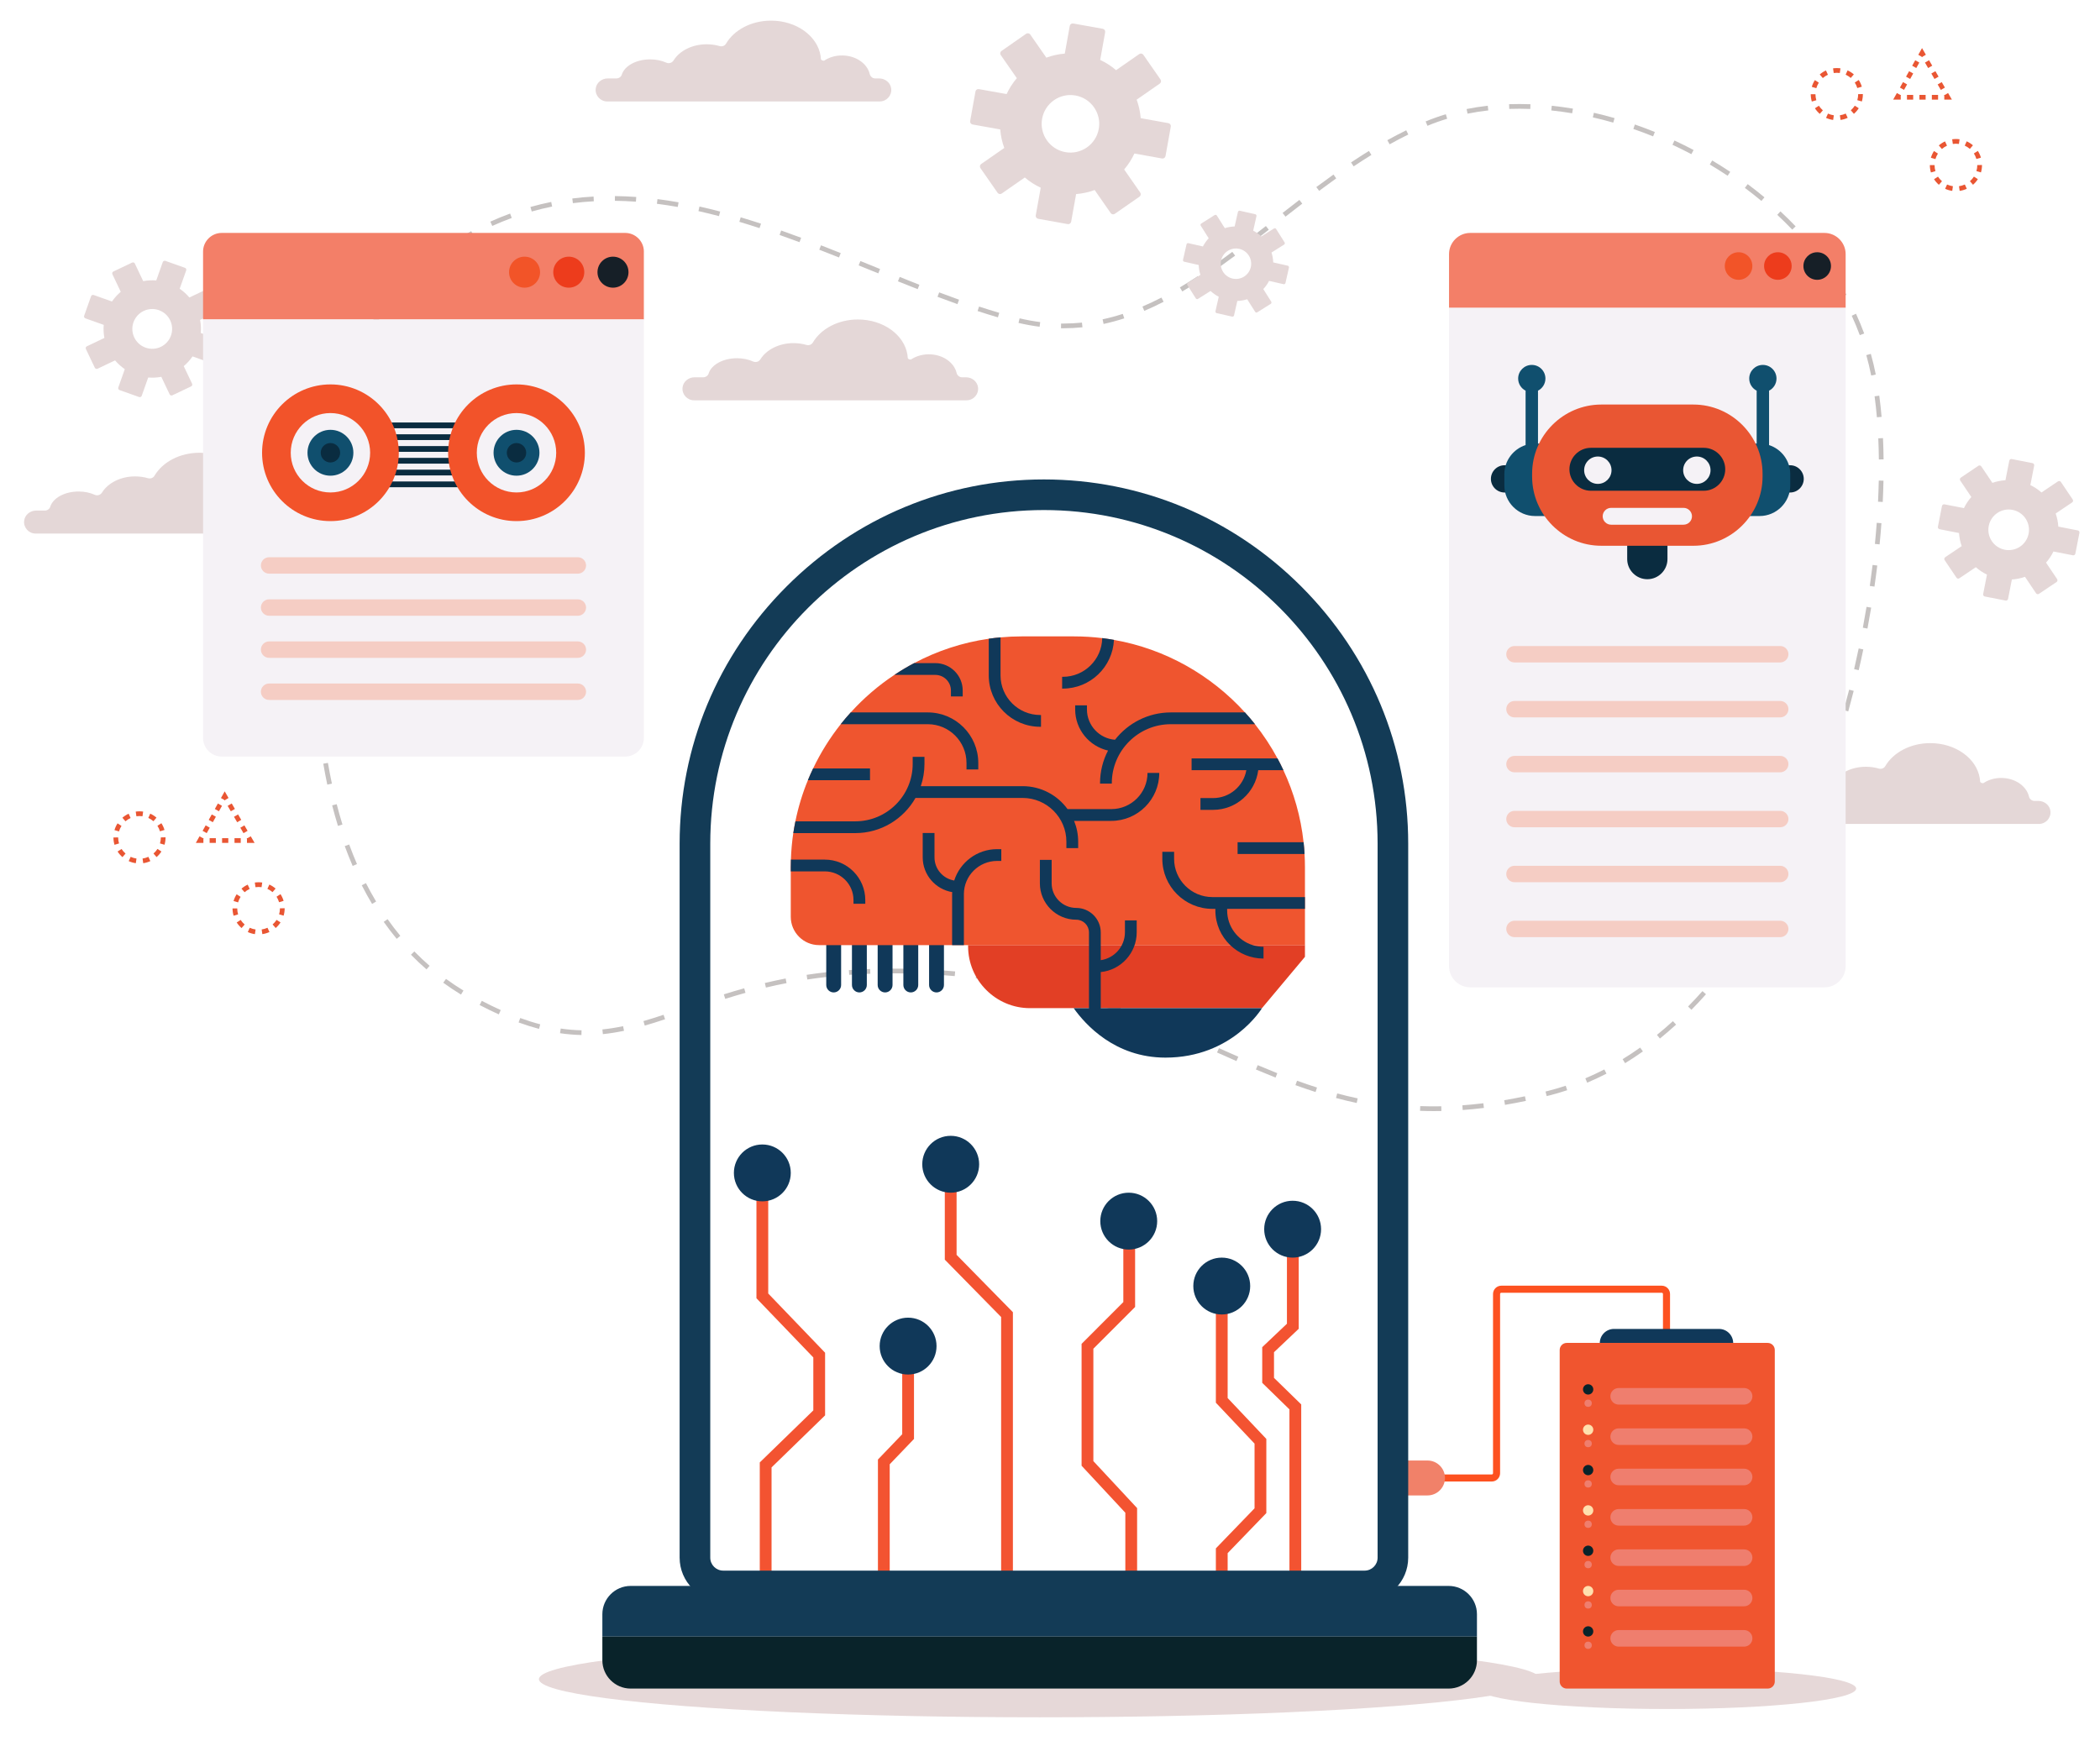 <?xml version="1.0" encoding="utf-8"?>
<!-- Generator: Adobe Illustrator 24.0.2, SVG Export Plug-In . SVG Version: 6.00 Build 0)  -->
<svg version="1.1" id="Layer_1" xmlns="http://www.w3.org/2000/svg" xmlns:xlink="http://www.w3.org/1999/xlink" x="0px" y="0px"
	 viewBox="0 0 1256.7 1045.1" style="enable-background:new 0 0 1256.7 1045.1;" xml:space="preserve">
<style type="text/css">
	.st0{fill:#FFFFFF;}
	.st1{fill:#5C575D;}
	.st2{fill:#0F1735;}
	.st3{fill:#5E5C5D;}
	.st4{fill:#EB2729;}
	.st5{fill:#FE7B0D;}
	.st6{fill:#615862;}
	.st7{fill:#44A2CC;}
	.st8{fill:#A7A7A8;}
	.st9{display:none;}
	.st10{display:inline;fill:#0F1735;}
	.st11{display:inline;}
	.st12{fill:none;stroke:#EF2823;stroke-width:2;stroke-miterlimit:10;}
	.st13{fill:none;stroke:#EF2823;stroke-width:2;stroke-miterlimit:10;stroke-dasharray:2.658,2.658;}
	.st14{fill:none;stroke:#EF2823;stroke-width:2;stroke-miterlimit:10;stroke-dasharray:2.641,2.641;}
	.st15{fill:none;stroke:#EF2823;stroke-width:2;stroke-miterlimit:10;stroke-dasharray:2.684,2.684;}
	.st16{fill:none;stroke:#EF2823;stroke-width:2;stroke-miterlimit:10;stroke-dasharray:2.873,2.873;}
	.st17{display:inline;fill:none;stroke:#EF2823;stroke-width:2;stroke-miterlimit:10;stroke-dasharray:9;}
	.st18{display:inline;fill:#EF2823;}
	.st19{display:inline;fill:none;stroke:#EF2823;stroke-miterlimit:10;}
	.st20{fill:#513C27;}
	.st21{display:inline;fill:none;stroke:#513C27;stroke-miterlimit:10;}
	.st22{fill:none;stroke:#513C27;stroke-miterlimit:10;}
	.st23{display:inline;fill:#513C27;}
	.st24{display:inline;fill:none;stroke:#EF2823;stroke-width:2;stroke-miterlimit:10;stroke-dasharray:3;}
	.st25{display:inline;fill:none;stroke:#EF2823;stroke-width:5;stroke-miterlimit:10;stroke-dasharray:3;}
	.st26{display:inline;fill:none;stroke:#EF2823;stroke-width:3;stroke-miterlimit:10;}
	.st27{fill:#FD5120;}
	.st28{fill:#103859;}
	.st29{fill:#E6D8D8;}
	.st30{fill:#C5C1C0;}
	.st31{fill:#E23F25;}
	.st32{fill:#E4D7D7;}
	.st33{fill:#E95633;}
	.st34{fill:#F0552F;}
	.st35{fill:#09232A;}
	.st36{fill:#EF7E6E;}
	.st37{fill:#FFE0AE;}
	.st38{fill:#F35331;}
	.st39{fill:#F18169;}
	.st40{fill:#F37F68;}
	.st41{fill:#F5F2F6;}
	.st42{fill:#161F27;}
	.st43{fill:#ED3C1C;}
	.st44{fill:#F25428;}
	.st45{fill:#0A2C40;}
	.st46{fill:#F2532A;}
	.st47{fill:#104F6E;}
	.st48{fill:#F5CDC4;}
	.st49{fill:#133B56;}
	.st50{fill:#EF552F;}
</style>
<g>
	<g>
		<path class="st27" d="M892.73,886.76h-38.29v-4.23h38.29c0.4,0,0.74-0.33,0.74-0.74V774.52c0-2.74,2.23-4.97,4.97-4.97h95.99
			c2.74,0,4.97,2.23,4.97,4.97v39.62h-4.23v-39.62c0-0.4-0.33-0.74-0.74-0.74h-95.99c-0.4,0-0.74,0.33-0.74,0.74v107.28
			C897.7,884.53,895.47,886.76,892.73,886.76z"/>
	</g>
	<path class="st28" d="M1028.73,836.49h-62.91c-4.65,0-8.46-3.81-8.46-8.46v-24.14c0-4.65,3.81-8.46,8.46-8.46h62.91
		c4.65,0,8.46,3.81,8.46,8.46v24.14C1037.19,832.69,1033.38,836.49,1028.73,836.49z"/>
	<ellipse class="st29" cx="997.72" cy="1010.7" rx="113.05" ry="12.23"/>
	<ellipse class="st29" cx="622.16" cy="1005.06" rx="299.65" ry="22.84"/>
	<g>
		<path class="st30" d="M858.02,665.04c-2.75,0-5.52-0.05-8.22-0.15l0.1-2.82c4.13,0.15,8.34,0.18,12.61,0.1l0.05,2.82
			C861.04,665.03,859.53,665.04,858.02,665.04z M875.32,664.4l-0.2-2.81c4.11-0.3,8.34-0.71,12.56-1.23l0.34,2.8
			C883.75,663.68,879.48,664.1,875.32,664.4z M837.08,664.06c-4.2-0.4-8.46-0.93-12.65-1.57l0.43-2.79
			c4.14,0.64,8.35,1.16,12.49,1.55L837.08,664.06z M900.63,661.32l-0.47-2.78c4.07-0.69,8.25-1.48,12.41-2.36l0.58,2.76
			C908.96,659.82,904.75,660.62,900.63,661.32z M811.89,660.19c-4.07-0.86-8.24-1.87-12.39-2.98l0.73-2.72
			c4.11,1.1,8.23,2.09,12.25,2.94L811.89,660.19z M925.57,656.07l-0.68-2.73l1.62-0.41c3.5-0.89,7.02-1.92,10.46-3.06l0.89,2.68
			c-3.5,1.16-7.08,2.21-10.65,3.12L925.57,656.07z M787.27,653.63c-3.89-1.24-7.95-2.62-12.04-4.11l0.96-2.65
			c4.06,1.47,8.08,2.84,11.94,4.07L787.27,653.63z M949.81,648.04l-1.1-2.6c3.81-1.61,7.63-3.4,11.36-5.32l1.29,2.51
			C957.58,644.58,953.69,646.4,949.81,648.04z M763.33,644.99c-3.68-1.47-7.53-3.05-11.77-4.84l1.1-2.6
			c4.22,1.79,8.05,3.36,11.71,4.82L763.33,644.99z M972.5,636.37l-1.47-2.41c3.53-2.16,7.07-4.49,10.5-6.93l1.63,2.3
			C979.67,631.81,976.09,634.17,972.5,636.37z M739.91,635.1c-3.84-1.69-7.71-3.41-11.6-5.14l1.15-2.58
			c3.89,1.73,7.75,3.45,11.59,5.13L739.91,635.1z M716.71,624.83c-3.83-1.69-7.7-3.38-11.62-5.06l1.11-2.59
			c3.93,1.68,7.81,3.38,11.64,5.07L716.71,624.83z M993.34,621.62l-1.77-2.19c3.21-2.6,6.42-5.36,9.55-8.22l1.9,2.08
			C999.84,616.19,996.59,618.99,993.34,621.62z M347.95,619.51c-4.24-0.09-8.55-0.46-12.81-1.08l0.41-2.79
			c4.15,0.61,8.34,0.96,12.46,1.05L347.95,619.51z M360.78,618.98l-0.29-2.81c4.02-0.41,8.06-1.05,12.37-1.95l0.58,2.76
			C369.04,617.91,364.9,618.56,360.78,618.98z M322.57,615.84c-3.97-1.05-8.09-2.34-12.22-3.85l0.97-2.65
			c4.05,1.48,8.08,2.75,11.97,3.77L322.57,615.84z M693.42,614.88c-4.11-1.68-7.95-3.21-11.76-4.67l1.01-2.63
			c3.82,1.47,7.69,3,11.81,4.69L693.42,614.88z M385.84,613.88l-0.78-2.71c3.62-1.04,7.45-2.24,12.04-3.77l0.89,2.67
			C393.36,611.61,389.5,612.82,385.84,613.88z M298.5,607.16c-3.73-1.68-7.59-3.57-11.48-5.6l1.31-2.5c3.84,2,7.65,3.86,11.33,5.52
			L298.5,607.16z M410.01,605.95l-0.93-2.66l1.09-0.38c3.55-1.24,7.18-2.5,10.91-3.77l0.91,2.67c-3.73,1.27-7.35,2.53-10.89,3.76
			L410.01,605.95z M669.81,605.82c-4.01-1.42-8.04-2.79-11.97-4.06l0.87-2.68c3.96,1.28,8.01,2.65,12.05,4.09L669.81,605.82z
			 M1012.2,604.43l-2.01-1.98c2.9-2.95,5.8-6.05,8.61-9.22l2.11,1.87C1018.07,598.31,1015.14,601.45,1012.2,604.43z M645.76,598.06
			c-4.06-1.17-8.16-2.29-12.19-3.31l0.69-2.73c4.06,1.03,8.19,2.15,12.28,3.34L645.76,598.06z M434.01,597.86l-0.85-2.69
			c4.25-1.34,8.24-2.52,12.2-3.62l0.76,2.72C442.19,595.36,438.23,596.54,434.01,597.86z M275.88,595.31
			c-3.64-2.23-7.22-4.62-10.63-7.11l1.66-2.28c3.35,2.44,6.86,4.79,10.44,6.98L275.88,595.31z M621.27,591.83
			c-4.08-0.9-8.25-1.74-12.38-2.5l0.51-2.77c4.16,0.77,8.36,1.62,12.47,2.52L621.27,591.83z M458.35,591.11l-0.65-2.74
			c4.14-0.99,8.33-1.89,12.45-2.69l0.54,2.77C466.61,589.23,462.45,590.13,458.35,591.11z M596.44,587.24
			c-4.12-0.62-8.33-1.19-12.52-1.69l0.33-2.8c4.22,0.5,8.46,1.07,12.61,1.7L596.44,587.24z M483.12,586.28l-0.42-2.79
			c4.15-0.63,8.4-1.19,12.63-1.66l0.31,2.8C491.45,585.11,487.24,585.66,483.12,586.28z M1029.16,585.38l-2.19-1.77
			c2.6-3.22,5.2-6.58,7.73-9.99l2.27,1.68C1034.41,578.74,1031.79,582.13,1029.16,585.38z M571.35,584.25
			c-1.86-0.16-3.74-0.32-5.64-0.46c-2.36-0.17-4.68-0.33-6.98-0.47l0.17-2.81c2.31,0.14,4.65,0.29,7.02,0.47
			c1.91,0.14,3.8,0.29,5.67,0.46L571.35,584.25z M508.21,583.49l-0.2-2.81c4.18-0.3,8.46-0.53,12.71-0.68l0.1,2.82
			C516.6,582.97,512.36,583.2,508.21,583.49z M546.1,582.77c-4.04-0.12-8.09-0.18-12.05-0.18h-0.59v-2.82h0.59
			c3.99,0,8.07,0.06,12.14,0.18L546.1,582.77z M255.24,580.23c-3.2-2.78-6.33-5.73-9.31-8.78l2.02-1.97
			c2.92,2.99,5.99,5.89,9.14,8.62L255.24,580.23z M1044.34,564.9l-2.33-1.59c2.33-3.42,4.66-6.98,6.92-10.58l2.39,1.5
			C1049.04,557.87,1046.69,561.46,1044.34,564.9z M237.39,561.94c-2.69-3.25-5.29-6.66-7.76-10.16l2.31-1.62
			c2.42,3.43,4.98,6.79,7.62,9.98L237.39,561.94z M1057.91,543.33l-2.44-1.42c2.09-3.6,4.17-7.31,6.18-11.04l2.48,1.34
			C1062.12,535.96,1060.02,539.7,1057.91,543.33z M222.67,541.06c-2.15-3.59-4.24-7.35-6.19-11.19l2.51-1.28
			c1.92,3.77,3.97,7.48,6.09,11.02L222.67,541.06z M1070.02,520.91l-2.52-1.26c1.87-3.72,3.72-7.56,5.51-11.39l2.56,1.19
			C1073.76,513.31,1071.9,517.17,1070.02,520.91z M211.04,518.31c-1.66-3.84-3.25-7.84-4.73-11.87l2.65-0.97
			c1.46,3.98,3.03,7.92,4.67,11.72L211.04,518.31z M1080.79,497.83l-2.59-1.12c1.66-3.82,3.3-7.74,4.88-11.65l2.61,1.06
			C1084.11,490.05,1082.45,494,1080.79,497.83z M202.24,494.34c-1.23-3.98-2.39-8.11-3.47-12.29l2.73-0.7
			c1.06,4.13,2.22,8.22,3.43,12.16L202.24,494.34z M1090.32,474.26l-2.64-0.99c1.48-3.93,2.93-7.93,4.32-11.9l2.66,0.93
			C1093.26,466.29,1091.8,470.32,1090.32,474.26z M195.86,469.63c-0.86-4.08-1.67-8.29-2.4-12.52l2.78-0.48
			c0.72,4.2,1.53,8.38,2.38,12.42L195.86,469.63z M1098.72,450.22l-2.68-0.87c1.29-3.97,2.56-8.05,3.78-12.12l2.7,0.81
			C1101.29,442.14,1100.02,446.23,1098.72,450.22z M191.52,444.51c-0.56-4.1-1.08-8.35-1.53-12.64l2.8-0.29
			c0.45,4.26,0.96,8.49,1.51,12.56L191.52,444.51z M1106.05,425.82l-2.72-0.75c1.11-4.02,2.21-8.14,3.25-12.25l2.73,0.69
			C1108.26,417.63,1107.16,421.77,1106.05,425.82z M188.85,419.19c-0.32-4.13-0.59-8.4-0.81-12.69l2.82-0.14
			c0.22,4.27,0.49,8.52,0.8,12.62L188.85,419.19z M1112.31,401.14l-2.75-0.64c0.94-4.08,1.86-8.24,2.73-12.37l2.76,0.58
			C1114.19,392.87,1113.26,397.05,1112.31,401.14z M187.54,393.78c-0.12-4.16-0.19-8.44-0.22-12.72l2.82-0.02
			c0.03,4.27,0.11,8.53,0.22,12.67L187.54,393.78z M1117.55,376.23l-2.77-0.52c0.78-4.12,1.52-8.32,2.21-12.48l2.78,0.46
			C1119.08,367.87,1118.33,372.09,1117.55,376.23z M190.15,368.36l-2.82-0.03c0.04-4.13,0.12-8.41,0.23-12.71l2.82,0.07
			C190.27,359.99,190.19,364.25,190.15,368.36z M1121.73,351.11l-2.79-0.4c0.6-4.17,1.16-8.39,1.67-12.56l2.8,0.34
			C1122.9,342.68,1122.34,346.93,1121.73,351.11z M190.79,343.03l-2.82-0.11c0.17-4.32,0.36-8.55,0.56-12.69l2.82,0.14
			C191.14,334.5,190.96,338.73,190.79,343.03z M1124.81,325.84l-2.81-0.28c0.42-4.21,0.78-8.45,1.09-12.62l2.81,0.21
			C1125.6,317.34,1125.23,321.61,1124.81,325.84z M192.01,317.71l-2.81-0.16c0.23-4.1,0.46-8.09,0.68-11.94l0.04-0.73l2.81,0.16
			l-0.04,0.73C192.47,309.62,192.24,313.6,192.01,317.71z M1126.69,300.44l-2.82-0.14c0.21-4.28,0.35-8.53,0.44-12.65l2.82,0.06
			C1127.04,291.85,1126.9,296.13,1126.69,300.44z M192.82,297l-2.82-0.11c0.16-4.1,0.47-8.4,0.92-12.78l2.81,0.29
			C193.28,288.71,192.98,292.95,192.82,297z M1124.37,275c-0.05-4.26-0.16-8.51-0.35-12.64l2.82-0.13
			c0.19,4.15,0.31,8.44,0.35,12.73L1124.37,275z M195.4,271.88l-2.78-0.45c0.68-4.2,1.49-8.42,2.41-12.55l2.75,0.61
			C196.87,263.57,196.07,267.74,195.4,271.88z M1123.19,249.76c-0.37-4.32-0.84-8.54-1.38-12.55l2.8-0.38
			c0.55,4.05,1.02,8.31,1.39,12.68L1123.19,249.76z M200.86,247.25l-2.71-0.77c1.17-4.11,2.46-8.21,3.86-12.19l2.66,0.93
			C203.3,239.15,202.01,243.2,200.86,247.25z M1119.77,224.77l1.39-0.26l-1.39,0.24c-0.81-4.1-1.79-8.18-2.92-12.18l2.71-0.77
			c1.15,4.08,2.15,8.23,2.96,12.35l-1.37,0.36L1119.77,224.77z M209.21,223.47l-2.6-1.1c1.67-3.94,3.48-7.84,5.38-11.6l2.52,1.27
			C212.64,215.74,210.86,219.59,209.21,223.47z M220.58,201.01l-2.42-1.45c2.19-3.67,4.53-7.28,6.96-10.73l2.31,1.62
			C225.04,193.85,222.74,197.4,220.58,201.01z M1112.95,200.6c-1.44-3.89-3.06-7.8-4.82-11.62l2.56-1.18
			c1.78,3.88,3.43,7.86,4.9,11.82L1112.95,200.6z M636.46,196.48c-0.54-0.01-1.01,0-1.52-0.01l0.04-2.82c0.5,0.01,1,0.02,1.49,0.01
			c3.66,0,7.36-0.19,11.01-0.56l0.29,2.8C644.02,196.28,640.21,196.48,636.46,196.48z M622.13,195.57
			c-4.17-0.53-8.41-1.3-12.62-2.29l0.65-2.74c4.11,0.97,8.26,1.72,12.33,2.24L622.13,195.57z M660.42,193.9l-0.59-2.76
			c3.99-0.86,8.06-1.96,12.09-3.26l0.87,2.68C668.66,191.89,664.5,193.02,660.42,193.9z M597.18,189.95
			c-3.89-1.14-7.99-2.41-12.16-3.78l0.88-2.68c4.15,1.36,8.21,2.62,12.08,3.75L597.18,189.95z M684.77,186.07l-1.1-2.6
			c3.72-1.58,7.55-3.38,11.38-5.35l1.29,2.51C692.45,182.64,688.56,184.47,684.77,186.07z M572.97,182.04
			c-3.82-1.36-7.72-2.79-11.94-4.39l1-2.64c4.2,1.58,8.09,3.01,11.89,4.37L572.97,182.04z M235.04,180.44l-2.18-1.79
			c2.7-3.29,5.57-6.5,8.51-9.55l2.03,1.96C240.51,174.05,237.7,177.21,235.04,180.44z M1102.46,177.76c-2-3.62-4.17-7.25-6.46-10.79
			l2.37-1.53c2.32,3.59,4.53,7.28,6.56,10.96L1102.46,177.76z M707.51,174.45l-1.44-2.43c3.46-2.05,7.06-4.3,10.7-6.69l1.55,2.36
			C714.65,170.11,711.01,172.38,707.51,174.45z M549.17,173.08c-3.92-1.54-7.85-3.11-11.81-4.7l1.05-2.62
			c3.94,1.59,7.87,3.15,11.78,4.69L549.17,173.08z M525.59,163.62l-11.75-4.77l1.06-2.61l11.75,4.77L525.59,163.62z M252.47,162.35
			l-1.87-2.11c3.18-2.82,6.51-5.54,9.89-8.1l1.7,2.25C258.86,156.9,255.59,159.58,252.47,162.35z M728.85,160.5l-1.63-2.3
			c3.24-2.3,6.59-4.73,10.23-7.45l1.69,2.26C735.47,155.74,732.11,158.19,728.85,160.5z M1088.81,156.63
			c-2.48-3.32-5.11-6.63-7.84-9.85l2.15-1.82c2.77,3.26,5.44,6.62,7.95,9.99L1088.81,156.63z M502.08,154.11
			c-3.92-1.57-7.85-3.12-11.8-4.65l1.02-2.63c3.95,1.53,7.89,3.09,11.82,4.66L502.08,154.11z M272.5,147.21l-1.52-2.37
			c3.54-2.27,7.25-4.46,11.01-6.49l1.34,2.48C279.63,142.82,275.99,144.97,272.5,147.21z M749.26,145.31l-1.72-2.23
			c3.33-2.57,6.66-5.17,10.01-7.79l1.74,2.22C755.94,140.14,752.6,142.74,749.26,145.31z M478.44,144.95
			c-4.11-1.53-8.12-2.99-11.91-4.32l0.94-2.66c3.81,1.34,7.84,2.8,11.96,4.34L478.44,144.95z M1072.53,137.43
			c-2.88-3-5.9-5.98-8.98-8.84l1.92-2.07c3.12,2.9,6.18,5.91,9.09,8.96L1072.53,137.43z M454.53,136.55
			c-4.11-1.35-8.18-2.62-12.08-3.78l0.8-2.7c3.93,1.17,8.02,2.45,12.16,3.8L454.53,136.55z M294.59,135.23l-1.16-2.57
			c3.89-1.76,7.87-3.39,11.84-4.84l0.97,2.65C302.34,131.9,298.42,133.5,294.59,135.23z M769.28,129.68l-1.74-2.22
			c3.33-2.6,6.68-5.21,10.05-7.8l1.72,2.23C775.95,124.48,772.61,127.08,769.28,129.68z M430.26,129.35
			c-4.15-1.09-8.28-2.09-12.29-2.99l0.61-2.75c4.04,0.9,8.21,1.91,12.39,3.01L430.26,129.35z M318.2,126.59l-0.77-2.71
			c4.07-1.15,8.26-2.16,12.43-3.01l0.56,2.76C326.31,124.46,322.2,125.46,318.2,126.59z M405.58,123.88
			c-4.21-0.75-8.41-1.39-12.48-1.91l0.36-2.8c4.11,0.52,8.36,1.17,12.62,1.93L405.58,123.88z M342.83,121.6l-0.35-2.8
			c4.18-0.53,8.46-0.92,12.73-1.15l0.15,2.82C351.16,120.69,346.94,121.08,342.83,121.6z M380.55,120.71
			c-4.24-0.3-8.48-0.48-12.59-0.53l0.03-2.82c4.17,0.05,8.46,0.23,12.76,0.53L380.55,120.71z M1054.09,120.27
			c-3.2-2.66-6.54-5.29-9.91-7.8l1.69-2.26c3.41,2.54,6.79,5.2,10.03,7.89L1054.09,120.27z M789.41,114.23l-1.69-2.26
			c3.61-2.69,6.98-5.15,10.29-7.5l1.63,2.3C796.36,109.11,793.01,111.55,789.41,114.23z M1033.87,105.2
			c-3.48-2.32-7.08-4.59-10.68-6.73l1.44-2.42c3.65,2.17,7.28,4.46,10.8,6.81L1033.87,105.2z M810.06,99.58l-1.57-2.35
			c3.64-2.43,7.25-4.75,10.72-6.89l1.48,2.4C817.25,94.87,813.67,97.17,810.06,99.58z M1012.17,92.28
			c-3.7-1.96-7.51-3.85-11.32-5.62l1.19-2.56c3.85,1.79,7.7,3.7,11.45,5.68L1012.17,92.28z M831.59,86.37l-1.37-2.46
			c3.79-2.1,7.59-4.1,11.31-5.92l1.24,2.53C839.09,82.32,835.33,84.28,831.59,86.37z M989.26,81.62c-3.89-1.58-7.87-3.07-11.82-4.43
			l0.92-2.67c3.99,1.38,8.01,2.89,11.95,4.48L989.26,81.62z M854.23,75.3l-1.09-2.6c3.88-1.62,7.94-3.07,12.08-4.32l0.81,2.7
			C862,72.29,858.02,73.71,854.23,75.3z M965.42,73.39c-4.05-1.16-8.16-2.22-12.22-3.14l0.63-2.75c4.11,0.94,8.27,2.01,12.37,3.18
			L965.42,73.39z M878.22,68.03l-0.56-2.77c4.11-0.83,8.37-1.49,12.66-1.97l0.32,2.8C886.43,66.57,882.25,67.22,878.22,68.03z
			 M940.83,67.8c-4.17-0.7-8.37-1.27-12.49-1.7l0.29-2.8c4.17,0.44,8.43,1.01,12.66,1.72L940.83,67.8z M915.77,65.21
			c-4.23-0.16-8.5-0.17-12.59-0.03l-0.1-2.82c4.16-0.14,8.49-0.13,12.79,0.03L915.77,65.21z"/>
	</g>
	<path class="st31" d="M780.92,565.7v7.02l-25.72,30.71H616.34c-20.35,0-37-16.65-37-36.99v-0.75H780.92z"/>
	<path class="st28" d="M755.2,603.44c0,0-17.71,29.6-57.77,29.6c-30.26,0-48.03-19.87-54.91-29.6H755.2z"/>
	<g>
		<path class="st28" d="M498.9,554.53L498.9,554.53c-2.45,0-4.45,2-4.45,4.45v30.59c0,2.45,2,4.45,4.45,4.45h0
			c2.45,0,4.45-2,4.45-4.45v-30.59C503.35,556.53,501.35,554.53,498.9,554.53z"/>
		<path class="st28" d="M514.28,554.53L514.28,554.53c-2.45,0-4.45,2-4.45,4.45v30.59c0,2.45,2,4.45,4.45,4.45l0,0
			c2.45,0,4.45-2,4.45-4.45v-30.59C518.74,556.53,516.73,554.53,514.28,554.53z"/>
		<path class="st28" d="M529.67,554.53L529.67,554.53c-2.45,0-4.45,2-4.45,4.45v30.59c0,2.45,2,4.45,4.45,4.45l0,0
			c2.45,0,4.45-2,4.45-4.45v-30.59C534.12,556.53,532.12,554.53,529.67,554.53z"/>
		<path class="st28" d="M545.05,554.53L545.05,554.53c-2.45,0-4.45,2-4.45,4.45v30.59c0,2.45,2,4.45,4.45,4.45l0,0
			c2.45,0,4.45-2,4.45-4.45v-30.59C549.51,556.53,547.5,554.53,545.05,554.53z"/>
		<path class="st28" d="M560.44,554.53L560.44,554.53c-2.45,0-4.45,2-4.45,4.45v30.59c0,2.45,2,4.45,4.45,4.45l0,0
			c2.45,0,4.45-2,4.45-4.45v-30.59C564.89,556.53,562.89,554.53,560.44,554.53z"/>
	</g>
	<g>
		<path class="st32" d="M533.33,53.13c-0.35-3.57-3.58-6.18-7.16-6.18h-2.41c-1.59,0-2.92-1.13-3.29-2.68
			c-1.54-6.32-8.38-11.08-16.6-11.08c-3.54,0-6.82,0.89-9.53,2.41c-0.38,0.21-0.76,0.44-1.11,0.68c-0.13,0.03-0.25,0.04-0.39,0.04
			c-0.65,0-1.21-0.3-1.57-0.78c-0.03-0.71-0.1-1.4-0.21-2.07c-1.86-11.91-14.42-21.12-29.64-21.12c-11.91,0-22.17,5.64-26.96,13.8
			c-0.78,1.33-2.4,1.86-3.88,1.42c-2.4-0.69-4.99-1.07-7.7-1.07c-8.73,0-16.24,3.95-19.8,9.67c-0.92,1.47-2.74,2.04-4.33,1.34
			c-2.75-1.24-6.09-1.97-9.69-1.97c-8.36,0-15.33,3.91-16.95,9.11c-0.42,1.4-1.8,2.3-3.27,2.3h-5.2c-3.58,0-6.81,2.61-7.16,6.18
			c-0.42,4.09,2.82,7.59,6.84,7.59h163.17C530.51,60.72,533.76,57.22,533.33,53.13z"/>
		<path class="st32" d="M585.3,232.01c-0.35-3.57-3.58-6.18-7.16-6.18h-2.41c-1.59,0-2.92-1.13-3.29-2.68
			c-1.54-6.32-8.38-11.08-16.6-11.08c-3.54,0-6.82,0.89-9.53,2.41c-0.38,0.21-0.76,0.44-1.11,0.68c-0.13,0.03-0.25,0.04-0.39,0.04
			c-0.65,0-1.21-0.3-1.57-0.78c-0.03-0.71-0.1-1.4-0.21-2.07c-1.86-11.91-14.42-21.12-29.64-21.12c-11.91,0-22.17,5.64-26.96,13.8
			c-0.78,1.33-2.4,1.86-3.88,1.42c-2.4-0.69-4.99-1.07-7.7-1.07c-8.73,0-16.24,3.95-19.8,9.67c-0.92,1.47-2.74,2.04-4.33,1.34
			c-2.75-1.24-6.09-1.97-9.69-1.97c-8.36,0-15.33,3.91-16.95,9.11c-0.42,1.4-1.8,2.3-3.27,2.3h-5.2c-3.58,0-6.81,2.61-7.16,6.18
			c-0.42,4.09,2.82,7.59,6.84,7.59h163.17C582.48,239.6,585.73,236.1,585.3,232.01z"/>
		<path class="st32" d="M191.29,311.78c-0.35-3.57-3.58-6.18-7.16-6.18h-2.41c-1.59,0-2.92-1.13-3.29-2.68
			c-1.54-6.32-8.38-11.08-16.6-11.08c-3.54,0-6.82,0.89-9.53,2.41c-0.38,0.21-0.76,0.44-1.11,0.68c-0.13,0.03-0.25,0.04-0.39,0.04
			c-0.65,0-1.21-0.3-1.57-0.78c-0.03-0.71-0.1-1.4-0.21-2.07C147.16,280.21,134.6,271,119.38,271c-11.91,0-22.17,5.64-26.96,13.8
			c-0.78,1.33-2.4,1.86-3.88,1.42c-2.4-0.69-4.99-1.07-7.7-1.07c-8.73,0-16.24,3.95-19.8,9.67c-0.92,1.47-2.74,2.04-4.33,1.34
			c-2.75-1.24-6.09-1.97-9.69-1.97c-8.36,0-15.33,3.91-16.95,9.11c-0.42,1.4-1.8,2.3-3.27,2.3h-5.2c-3.58,0-6.81,2.61-7.16,6.18
			c-0.42,4.09,2.82,7.59,6.84,7.59h163.17C188.47,319.37,191.72,315.87,191.29,311.78z"/>
		<path class="st32" d="M1227.04,485.58c-0.35-3.57-3.58-6.18-7.16-6.18h-2.41c-1.59,0-2.92-1.13-3.29-2.68
			c-1.54-6.32-8.38-11.08-16.6-11.08c-3.54,0-6.82,0.89-9.53,2.41c-0.38,0.21-0.76,0.44-1.11,0.68c-0.13,0.03-0.25,0.04-0.39,0.04
			c-0.65,0-1.21-0.3-1.57-0.78c-0.03-0.71-0.1-1.4-0.21-2.07c-1.86-11.92-14.42-21.12-29.64-21.12c-11.91,0-22.17,5.64-26.96,13.8
			c-0.78,1.33-2.4,1.86-3.88,1.42c-2.4-0.69-4.99-1.07-7.7-1.07c-8.73,0-16.24,3.95-19.8,9.67c-0.92,1.47-2.74,2.04-4.33,1.34
			c-2.75-1.24-6.09-1.97-9.69-1.97c-8.36,0-15.33,3.91-16.95,9.11c-0.42,1.4-1.8,2.3-3.27,2.3h-5.2c-3.58,0-6.81,2.61-7.16,6.18
			c-0.42,4.09,2.82,7.59,6.84,7.59h163.17C1224.22,493.16,1227.46,489.66,1227.04,485.58z"/>
		<path class="st32" d="M699.2,73.71l-16.57-2.98c-0.3-3.82-1.14-7.55-2.42-11.07l13.83-9.62c0.8-0.56,1-1.65,0.44-2.46
			l-10.27-14.77c-0.56-0.8-1.65-1-2.46-0.44l-13.85,9.63c-2.84-2.43-6.04-4.51-9.52-6.12l2.98-16.58c0.17-0.96-0.46-1.89-1.42-2.06
			l-17.7-3.18c-0.96-0.17-1.89,0.48-2.06,1.43l-2.98,16.6c-3.82,0.3-7.52,1.13-11.04,2.42l-9.63-13.85c-0.56-0.8-1.67-1-2.47-0.44
			L599.32,30.5c-0.8,0.56-1,1.65-0.44,2.46l9.62,13.83c-2.43,2.84-4.51,6.05-6.12,9.53l-16.57-2.98c-0.97-0.17-1.89,0.46-2.06,1.42
			l-3.18,17.7c-0.17,0.96,0.47,1.87,1.44,2.05l16.56,2.97c0.3,3.84,1.12,7.55,2.42,11.08l-13.82,9.61c-0.8,0.56-1,1.67-0.44,2.47
			l10.26,14.75c0.56,0.8,1.67,1,2.47,0.44l13.8-9.6c2.86,2.43,6.05,4.51,9.54,6.13l-2.97,16.54c-0.17,0.96,0.48,1.89,1.43,2.06
			l17.7,3.18c0.96,0.17,1.88-0.48,2.05-1.44l2.97-16.53c3.84-0.31,7.57-1.13,11.1-2.43l9.6,13.8c0.56,0.8,1.65,1,2.46,0.44
			l14.76-10.26c0.8-0.56,1-1.67,0.44-2.47l-9.61-13.82c2.45-2.86,4.51-6.05,6.13-9.54l16.56,2.97c0.96,0.17,1.87-0.47,2.05-1.42
			l3.18-17.7C700.8,74.8,700.16,73.88,699.2,73.71z M637.55,91.06c-9.37-1.68-15.6-10.64-13.92-19.99
			c1.68-9.37,10.64-15.6,20.01-13.91c9.35,1.68,15.58,10.63,13.9,20C655.86,86.51,646.91,92.74,637.55,91.06z"/>
		<path class="st32" d="M770.62,159.03l-8.69-1.97c-0.07-2.03-0.42-4.02-1.02-5.91l7.54-4.76c0.44-0.28,0.57-0.85,0.29-1.29
			l-5.08-8.05c-0.28-0.44-0.85-0.57-1.29-0.29l-7.55,4.76c-1.45-1.35-3.08-2.53-4.88-3.46l1.97-8.7c0.11-0.5-0.2-1.01-0.7-1.12
			l-9.28-2.1c-0.5-0.11-1.01,0.21-1.12,0.71l-1.97,8.7c-2.03,0.07-4,0.42-5.89,1.01l-4.76-7.55c-0.28-0.44-0.86-0.57-1.3-0.29
			l-8.04,5.08c-0.44,0.28-0.57,0.85-0.29,1.29l4.76,7.54c-1.35,1.45-2.53,3.09-3.46,4.89l-8.69-1.97c-0.51-0.12-1.01,0.2-1.12,0.7
			l-2.1,9.28c-0.11,0.5,0.2,1,0.71,1.12l8.68,1.97c0.07,2.03,0.41,4.02,1.02,5.91l-7.53,4.75c-0.44,0.28-0.57,0.86-0.29,1.3
			l5.07,8.04c0.28,0.44,0.86,0.57,1.3,0.29l7.52-4.75c1.45,1.35,3.09,2.53,4.9,3.47l-1.96,8.67c-0.11,0.5,0.21,1.01,0.71,1.12
			l9.28,2.1c0.5,0.11,1-0.21,1.12-0.71l1.96-8.67c2.04-0.07,4.03-0.42,5.92-1.02l4.75,7.52c0.28,0.44,0.85,0.57,1.29,0.29l8.05-5.07
			c0.44-0.28,0.57-0.86,0.29-1.3l-4.75-7.53c1.36-1.45,2.53-3.09,3.47-4.9l8.68,1.97c0.5,0.11,1-0.2,1.12-0.7l2.1-9.28
			C771.43,159.65,771.12,159.15,770.62,159.03z M737.62,166.74c-4.91-1.11-7.99-5.99-6.88-10.9c1.11-4.91,5.99-7.99,10.91-6.88
			c4.9,1.11,7.98,5.99,6.87,10.9C747.4,164.77,742.52,167.85,737.62,166.74z"/>
		<path class="st32" d="M131.11,203.2l-10.96-3.89c0.22-2.64,0.08-5.28-0.41-7.82l10.51-5c0.61-0.29,0.87-1.02,0.58-1.63
			l-5.34-11.22c-0.29-0.61-1.02-0.87-1.63-0.58l-10.53,5.01c-1.67-1.98-3.61-3.75-5.8-5.24l3.9-10.97c0.22-0.63-0.1-1.34-0.74-1.56
			l-11.71-4.16c-0.63-0.23-1.34,0.11-1.57,0.75l-3.9,10.98c-2.64-0.22-5.26-0.08-7.8,0.41l-5.01-10.53
			c-0.29-0.61-1.02-0.87-1.63-0.58l-11.22,5.34c-0.61,0.29-0.87,1.02-0.58,1.63l5,10.51c-1.98,1.67-3.76,3.62-5.25,5.81l-10.96-3.89
			c-0.64-0.23-1.34,0.1-1.56,0.74L50.36,189c-0.23,0.63,0.11,1.33,0.75,1.56l10.96,3.89c-0.23,2.65-0.08,5.27,0.41,7.83l-10.5,5
			c-0.61,0.29-0.87,1.02-0.58,1.63l5.34,11.21c0.29,0.61,1.02,0.87,1.63,0.58l10.49-4.99c1.68,1.98,3.62,3.76,5.82,5.25l-3.89,10.95
			c-0.22,0.63,0.11,1.34,0.75,1.57l11.71,4.16c0.63,0.23,1.33-0.12,1.56-0.75l3.88-10.94c2.65,0.22,5.29,0.08,7.84-0.41l4.99,10.49
			c0.29,0.61,1.02,0.87,1.63,0.58l11.22-5.33c0.61-0.29,0.87-1.02,0.58-1.63l-5-10.5c1.99-1.67,3.76-3.62,5.25-5.82l10.96,3.89
			c0.63,0.23,1.33-0.11,1.56-0.74l4.16-11.71C132.08,204.12,131.75,203.42,131.11,203.2z M87.12,208.09
			c-6.2-2.2-9.44-9.01-7.24-15.2c2.2-6.2,9.01-9.44,15.21-7.24c6.19,2.2,9.43,9,7.23,15.2C100.12,207.05,93.31,210.29,87.12,208.09z
			"/>
		<path class="st32" d="M1243.42,317.48l-11.66-2.28c-0.17-2.7-0.72-5.34-1.59-7.84l9.87-6.64c0.57-0.39,0.72-1.16,0.34-1.73
			l-7.09-10.53c-0.39-0.57-1.16-0.72-1.73-0.34l-9.88,6.65c-1.98-1.75-4.21-3.25-6.65-4.42l2.28-11.67
			c0.13-0.67-0.31-1.34-0.98-1.47l-12.45-2.44c-0.67-0.13-1.34,0.32-1.47,0.99l-2.29,11.68c-2.7,0.17-5.32,0.71-7.81,1.58
			l-6.65-9.88c-0.38-0.57-1.17-0.73-1.74-0.34l-10.52,7.09c-0.57,0.38-0.72,1.16-0.34,1.73l6.64,9.87
			c-1.75,1.98-3.25,4.22-4.43,6.66l-11.66-2.28c-0.68-0.13-1.34,0.31-1.47,0.98l-2.44,12.45c-0.13,0.67,0.31,1.33,0.99,1.46
			l11.65,2.28c0.17,2.71,0.71,5.34,1.59,7.85l-9.86,6.63c-0.57,0.39-0.73,1.17-0.34,1.74l7.08,10.52c0.39,0.57,1.17,0.73,1.74,0.34
			l9.84-6.62c1.99,1.75,4.22,3.25,6.67,4.43l-2.28,11.64c-0.13,0.67,0.32,1.34,0.99,1.47l12.45,2.44c0.67,0.13,1.33-0.32,1.46-0.99
			l2.28-11.63c2.71-0.18,5.35-0.72,7.86-1.6l6.62,9.85c0.39,0.57,1.16,0.72,1.73,0.34l10.53-7.08c0.57-0.38,0.73-1.17,0.34-1.74
			l-6.63-9.86c1.76-1.99,3.25-4.22,4.43-6.67l11.65,2.28c0.67,0.13,1.33-0.31,1.46-0.98l2.44-12.45
			C1244.54,318.26,1244.1,317.61,1243.42,317.48z M1199.72,329.05c-6.59-1.29-10.89-7.68-9.6-14.26c1.29-6.59,7.68-10.89,14.27-9.6
			c6.58,1.29,10.88,7.68,9.59,14.27C1212.69,326.04,1206.31,330.34,1199.72,329.05z"/>
	</g>
	<g>
		<g>
			<g>
				<polygon class="st33" points="1150.06,34.18 1149.89,33.88 1147.96,32.8 1150.2,28.79 1152.5,32.76 1150.58,33.87 
					1150.42,34.18 1150.24,34.08 				"/>
			</g>
			<g>
				<path class="st33" d="M1139.43,53.79l-2.46-1.38l1.83-3.27l2.46,1.38L1139.43,53.79z M1143.09,47.26l-2.46-1.38l1.83-3.27
					l2.46,1.38L1143.09,47.26z M1146.75,40.72l-2.46-1.38l1.83-3.27l2.46,1.38L1146.75,40.72z"/>
			</g>
			<g>
				<polygon class="st33" points="1137.45,59.63 1132.93,59.63 1135.14,55.69 1137.15,56.81 1137.45,56.81 1137.45,56.98 
					1137.6,57.06 1137.45,57.33 				"/>
			</g>
			<g>
				<path class="st33" d="M1159.8,59.63h-3.72v-2.82h3.72V59.63z M1152.35,59.63h-3.72v-2.82h3.72V59.63z M1144.9,59.63h-3.72v-2.82
					h3.72V59.63z"/>
			</g>
			<g>
				<polygon class="st33" points="1168.08,59.63 1163.52,59.63 1163.52,57.39 1163.35,57.1 1163.52,57 1163.52,56.81 1163.85,56.81 
					1165.79,55.68 				"/>
			</g>
			<g>
				<path class="st33" d="M1161.45,53.82l-1.9-3.27l2.44-1.41l1.9,3.27L1161.45,53.82z M1157.66,47.28l-1.9-3.27l2.44-1.41l1.9,3.27
					L1157.66,47.28z M1153.86,40.73l-1.9-3.27l2.44-1.42l1.9,3.27L1153.86,40.73z"/>
			</g>
		</g>
		<g>
			<path class="st33" d="M1097.01,71.8c-1.47-0.21-2.91-0.63-4.26-1.24l1.17-2.57c1.11,0.51,2.28,0.85,3.49,1.02L1097.01,71.8z
				 M1101.44,71.79l-0.4-2.79c1.21-0.17,2.38-0.52,3.49-1.03l1.18,2.56C1104.35,71.16,1102.92,71.58,1101.44,71.79z M1089.01,68.16
				c-1.13-0.97-2.11-2.1-2.91-3.35l2.37-1.53c0.66,1.02,1.46,1.95,2.39,2.75L1089.01,68.16z M1109.43,68.14l-1.85-2.13
				c0.92-0.8,1.72-1.72,2.38-2.75l2.37,1.53C1111.54,66.03,1110.56,67.16,1109.43,68.14z M1084.24,60.78
				c-0.42-1.42-0.63-2.9-0.64-4.39l2.82,0c0,1.22,0.18,2.43,0.52,3.6L1084.24,60.78z M1114.18,60.74l-2.71-0.79
				c0.34-1.17,0.51-2.38,0.51-3.6l2.82-0.06l-0.01,0.16C1114.81,57.84,1114.6,59.32,1114.18,60.74z M1086.94,52.78l-2.71-0.79
				c0.41-1.43,1.03-2.79,1.84-4.04l2.37,1.52C1087.78,50.5,1087.28,51.61,1086.94,52.78z M1111.46,52.7
				c-0.35-1.17-0.86-2.28-1.52-3.3l2.37-1.54c0.81,1.25,1.44,2.61,1.86,4.03L1111.46,52.7z M1090.82,46.71l-1.85-2.13
				c1.12-0.98,2.38-1.79,3.73-2.41l1.18,2.56C1092.76,45.25,1091.74,45.91,1090.82,46.71z M1107.55,46.66
				c-0.93-0.8-1.96-1.46-3.07-1.96l1.17-2.57c1.35,0.61,2.61,1.42,3.74,2.39L1107.55,46.66z M1097.35,43.7l-0.4-2.79
				c0.74-0.11,1.5-0.16,2.25-0.16c0.01,0,0.01,0,0.02,0c0.72,0,1.45,0.05,2.17,0.15l-0.39,2.79c-0.59-0.08-1.19-0.12-1.78-0.12
				c0,0-0.01,0-0.01,0C1098.58,43.57,1097.96,43.62,1097.35,43.7z"/>
		</g>
		<g>
			<path class="st33" d="M1168.28,114.25c-1.48-0.21-2.91-0.63-4.26-1.24l1.17-2.57c1.11,0.5,2.28,0.85,3.49,1.02L1168.28,114.25z
				 M1172.72,114.25l-0.4-2.79c1.21-0.17,2.38-0.52,3.49-1.03l1.18,2.56C1175.63,113.61,1174.19,114.04,1172.72,114.25z
				 M1160.29,110.61c-1.13-0.97-2.11-2.1-2.91-3.35l2.37-1.53c0.66,1.02,1.46,1.95,2.39,2.75L1160.29,110.61z M1180.71,110.59
				l-1.85-2.13c0.92-0.8,1.72-1.72,2.38-2.75l2.37,1.53C1182.81,108.49,1181.83,109.61,1180.71,110.59z M1155.52,103.23
				c-0.42-1.42-0.63-2.9-0.64-4.39l2.82,0c0,1.22,0.18,2.43,0.52,3.6L1155.52,103.23z M1185.46,103.2l-2.71-0.79
				c0.34-1.17,0.51-2.38,0.51-3.6l2.82-0.06v0.06C1186.09,100.3,1185.88,101.77,1185.46,103.2z M1158.21,95.23l-2.71-0.79
				c0.41-1.43,1.03-2.79,1.84-4.04l2.37,1.52C1159.06,92.95,1158.55,94.06,1158.21,95.23z M1182.74,95.16
				c-0.35-1.17-0.86-2.28-1.52-3.3l2.37-1.54c0.81,1.25,1.44,2.61,1.86,4.03L1182.74,95.16z M1162.09,89.17l-1.85-2.13
				c1.12-0.98,2.38-1.79,3.72-2.41l1.18,2.56C1164.04,87.7,1163.01,88.36,1162.09,89.17z M1178.82,89.12
				c-0.93-0.8-1.96-1.46-3.07-1.96l1.17-2.57c1.35,0.61,2.61,1.42,3.74,2.39L1178.82,89.12z M1168.63,86.16l-0.4-2.79
				c1.46-0.21,2.97-0.22,4.44-0.01l-0.39,2.79C1171.07,85.98,1169.83,85.98,1168.63,86.16z"/>
		</g>
		<g>
			<g>
				<polygon class="st33" points="134.33,479.06 134.16,478.76 132.22,477.67 134.47,473.67 136.77,477.64 134.85,478.75 
					134.69,479.05 134.51,478.95 				"/>
			</g>
			<g>
				<path class="st33" d="M123.7,498.67l-2.46-1.38l1.83-3.27l2.46,1.38L123.7,498.67z M127.36,492.13l-2.46-1.38l1.83-3.27
					l2.46,1.38L127.36,492.13z M131.02,485.59l-2.46-1.38l1.83-3.27l2.46,1.38L131.02,485.59z"/>
			</g>
			<g>
				<polygon class="st33" points="121.72,504.51 117.2,504.51 119.41,500.56 121.41,501.69 121.72,501.69 121.72,501.86 
					121.87,501.94 121.72,502.21 				"/>
			</g>
			<g>
				<path class="st33" d="M144.06,504.51h-3.72v-2.82h3.72V504.51z M136.62,504.51h-3.72v-2.82h3.72V504.51z M129.17,504.51h-3.72
					v-2.82h3.72V504.51z"/>
			</g>
			<g>
				<polygon class="st33" points="152.35,504.51 147.79,504.51 147.79,502.26 147.62,501.97 147.79,501.88 147.79,501.69 
					148.12,501.69 150.06,500.56 				"/>
			</g>
			<g>
				<path class="st33" d="M145.72,498.7l-1.9-3.27l2.44-1.41l1.9,3.27L145.72,498.7z M141.93,492.15l-1.9-3.27l2.44-1.41l1.9,3.27
					L141.93,492.15z M138.13,485.6l-1.9-3.27l2.44-1.42l1.9,3.27L138.13,485.6z"/>
			</g>
		</g>
		<g>
			<path class="st33" d="M81.28,516.67c-1.47-0.21-2.91-0.63-4.26-1.24l1.17-2.57c1.11,0.51,2.28,0.85,3.49,1.02L81.28,516.67z
				 M85.71,516.67l-0.4-2.79c1.2-0.17,2.38-0.52,3.49-1.02l1.17,2.56C88.62,516.04,87.18,516.46,85.71,516.67z M73.28,513.03
				c-1.13-0.97-2.11-2.1-2.91-3.35l2.37-1.53c0.66,1.02,1.46,1.95,2.39,2.75L73.28,513.03z M93.7,513.01l-1.85-2.13
				c0.92-0.8,1.72-1.73,2.38-2.75l2.37,1.53C95.81,510.91,94.83,512.04,93.7,513.01z M68.52,505.65c-0.42-1.42-0.63-2.9-0.63-4.39
				l2.82-0.01c0,1.23,0.18,2.44,0.52,3.6L68.52,505.65z M98.45,505.62l-2.71-0.79c0.34-1.17,0.51-2.38,0.51-3.6l2.82-0.06v0.06
				C99.08,502.72,98.87,504.2,98.45,505.62z M71.21,497.65l-2.71-0.79c0.42-1.43,1.03-2.79,1.84-4.04l2.37,1.52
				C72.05,495.37,71.55,496.48,71.21,497.65z M95.73,497.58c-0.35-1.16-0.86-2.28-1.52-3.3l2.37-1.54c0.81,1.25,1.44,2.61,1.86,4.03
				L95.73,497.58z M75.09,491.59l-1.85-2.13c1.12-0.98,2.38-1.79,3.73-2.41l1.18,2.56C77.04,490.12,76.01,490.79,75.09,491.59z
				 M91.82,491.54c-0.93-0.8-1.96-1.46-3.07-1.96l1.16-2.57c1.35,0.61,2.61,1.42,3.74,2.39L91.82,491.54z M81.62,488.58l-0.4-2.79
				c1.45-0.21,2.97-0.22,4.44-0.01l-0.39,2.79C84.06,488.4,82.81,488.41,81.62,488.58z"/>
		</g>
		<g>
			<path class="st33" d="M152.55,559.13c-1.47-0.21-2.91-0.63-4.26-1.24l1.17-2.57c1.11,0.51,2.28,0.85,3.49,1.02L152.55,559.13z
				 M156.99,559.12l-0.4-2.79c1.2-0.17,2.38-0.52,3.49-1.02l1.17,2.56C159.89,558.49,158.46,558.91,156.99,559.12z M144.56,555.49
				c-1.13-0.97-2.1-2.1-2.91-3.35l2.37-1.53c0.66,1.02,1.47,1.95,2.39,2.75L144.56,555.49z M164.98,555.47l-1.85-2.13
				c0.92-0.8,1.72-1.73,2.38-2.75l2.37,1.53C167.08,553.36,166.1,554.49,164.98,555.47z M139.79,548.11
				c-0.42-1.42-0.63-2.9-0.64-4.39l2.82,0c0,1.22,0.18,2.43,0.52,3.6L139.79,548.11z M169.73,548.07l-2.71-0.79
				c0.34-1.17,0.51-2.38,0.51-3.6l2.82-0.06v0.06C170.35,545.17,170.14,546.65,169.73,548.07z M142.48,540.11l-2.71-0.79
				c0.41-1.43,1.03-2.79,1.84-4.04l2.37,1.52C143.32,537.83,142.82,538.94,142.48,540.11z M167.01,540.03
				c-0.35-1.16-0.86-2.27-1.52-3.3l2.37-1.54c0.81,1.25,1.44,2.61,1.86,4.03L167.01,540.03z M146.36,534.04l-1.85-2.13
				c1.12-0.98,2.38-1.79,3.72-2.41l1.18,2.56C148.31,532.58,147.28,533.24,146.36,534.04z M163.09,533.99
				c-0.93-0.8-1.96-1.46-3.07-1.96l1.16-2.57c1.35,0.61,2.61,1.42,3.74,2.39L163.09,533.99z M152.89,531.03l-0.4-2.79
				c1.46-0.21,2.97-0.22,4.43-0.01l-0.39,2.79C155.34,530.86,154.1,530.86,152.89,531.03z"/>
		</g>
	</g>
	<path class="st34" d="M1057.86,1010.7H937.59c-2.33,0-4.23-1.9-4.23-4.23V808.03c0-2.33,1.9-4.23,4.23-4.23h120.26
		c2.33,0,4.23,1.9,4.23,4.23v198.44C1062.09,1008.8,1060.18,1010.7,1057.86,1010.7z"/>
	<circle class="st35" cx="950.39" cy="831.63" r="3.09"/>
	<circle class="st36" cx="950.39" cy="839.91" r="2.19"/>
	<path class="st36" d="M1043.73,840.72h-75.07c-2.73,0-4.96-2.23-4.96-4.96l0,0c0-2.73,2.23-4.96,4.96-4.96h75.07
		c2.73,0,4.96,2.23,4.96,4.96l0,0C1048.69,838.49,1046.46,840.72,1043.73,840.72z"/>
	<circle class="st37" cx="950.39" cy="855.77" r="3.09"/>
	<circle class="st36" cx="950.39" cy="864.06" r="2.19"/>
	<path class="st36" d="M1043.73,864.87h-75.07c-2.73,0-4.96-2.23-4.96-4.96l0,0c0-2.73,2.23-4.96,4.96-4.96h75.07
		c2.73,0,4.96,2.23,4.96,4.96l0,0C1048.69,862.64,1046.46,864.87,1043.73,864.87z"/>
	<circle class="st35" cx="950.39" cy="879.92" r="3.09"/>
	<circle class="st36" cx="950.39" cy="888.2" r="2.19"/>
	<path class="st36" d="M1043.73,889.01h-75.07c-2.73,0-4.96-2.23-4.96-4.96l0,0c0-2.73,2.23-4.96,4.96-4.96h75.07
		c2.73,0,4.96,2.23,4.96,4.96l0,0C1048.69,886.78,1046.46,889.01,1043.73,889.01z"/>
	<circle class="st37" cx="950.39" cy="904.06" r="3.09"/>
	<circle class="st36" cx="950.39" cy="912.35" r="2.19"/>
	<path class="st36" d="M1043.73,913.16h-75.07c-2.73,0-4.96-2.23-4.96-4.96v0c0-2.73,2.23-4.96,4.96-4.96h75.07
		c2.73,0,4.96,2.23,4.96,4.96v0C1048.69,910.93,1046.46,913.16,1043.73,913.16z"/>
	<circle class="st35" cx="950.39" cy="928.21" r="3.09"/>
	<circle class="st36" cx="950.39" cy="936.49" r="2.19"/>
	<path class="st36" d="M1043.73,937.3h-75.07c-2.73,0-4.96-2.23-4.96-4.96v0c0-2.73,2.23-4.96,4.96-4.96h75.07
		c2.73,0,4.96,2.23,4.96,4.96v0C1048.69,935.07,1046.46,937.3,1043.73,937.3z"/>
	<circle class="st37" cx="950.39" cy="952.35" r="3.09"/>
	<circle class="st36" cx="950.39" cy="960.64" r="2.19"/>
	<path class="st36" d="M1043.73,961.45h-75.07c-2.73,0-4.96-2.23-4.96-4.96l0,0c0-2.73,2.23-4.96,4.96-4.96h75.07
		c2.73,0,4.96,2.23,4.96,4.96l0,0C1048.69,959.22,1046.46,961.45,1043.73,961.45z"/>
	<circle class="st35" cx="950.39" cy="976.49" r="3.09"/>
	<circle class="st36" cx="950.39" cy="984.78" r="2.19"/>
	<path class="st36" d="M1043.73,985.59h-75.07c-2.73,0-4.96-2.23-4.96-4.96l0,0c0-2.73,2.23-4.96,4.96-4.96h75.07
		c2.73,0,4.96,2.23,4.96,4.96l0,0C1048.69,983.36,1046.46,985.59,1043.73,985.59z"/>
	<g>
		<polygon class="st38" points="461.72,949.26 454.67,949.26 454.67,875.34 486.71,844.19 486.71,812.5 452.68,777.07 
			452.68,710.92 459.73,710.92 459.73,774.23 493.76,809.67 493.76,847.17 461.72,878.32 		"/>
	</g>
	<g>
		<polygon class="st38" points="532.43,949.26 525.38,949.26 525.38,873.61 539.91,858.46 539.91,814.49 546.96,814.49 
			546.96,861.29 532.43,876.45 		"/>
	</g>
	<g>
		<polygon class="st38" points="606.15,949.26 599.1,949.26 599.1,788.3 565.4,753.97 565.4,702.05 572.45,702.05 572.45,751.09 
			606.15,785.42 		"/>
	</g>
	<g>
		<polygon class="st38" points="680.48,949.26 673.43,949.26 673.43,905.45 647.25,877.32 647.25,804.36 672.23,779.37 
			672.23,742.59 679.28,742.59 679.28,782.29 654.3,807.28 654.3,874.55 680.48,902.67 		"/>
	</g>
	<g>
		<polygon class="st38" points="734.66,949.26 727.61,949.26 727.61,926.78 750.76,902.81 750.76,864.08 727.61,839.6 
			727.61,782.36 734.66,782.36 734.66,836.8 757.81,861.27 757.81,905.66 734.66,929.63 		"/>
	</g>
	<g>
		<polygon class="st38" points="778.69,949.26 771.64,949.26 771.64,843.59 755.35,827.7 755.35,806.35 770.14,792.32 
			770.14,747.18 777.19,747.18 777.19,795.35 762.4,809.37 762.4,824.73 778.69,840.62 		"/>
	</g>
	<path class="st39" d="M833.7,895.09h20.57c5.75,0,10.45-4.7,10.45-10.45v0c0-5.75-4.7-10.45-10.45-10.45H833.7
		c-5.75,0-6.52,4.7-6.52,10.45v0C827.18,890.39,827.95,895.09,833.7,895.09z"/>
	<g>
		<g>
			<path class="st40" d="M385.31,150.57c0-6.13-5.02-11.15-11.15-11.15H132.67c-6.13,0-11.15,5.02-11.15,11.15v40.66h263.78V150.57z
				"/>
			<path class="st41" d="M121.52,191.23v250.46c0,6.13,5.02,11.15,11.15,11.15h241.49c6.13,0,11.15-5.02,11.15-11.15V191.23H121.52z
				"/>
			<circle class="st42" cx="366.83" cy="162.91" r="9.28"/>
			<circle class="st43" cx="340.37" cy="162.91" r="9.28"/>
			<circle class="st44" cx="313.91" cy="162.91" r="9.28"/>
		</g>
		<g>
			<g>
				<rect x="226.65" y="252.88" class="st45" width="53.52" height="3.45"/>
				<rect x="226.65" y="259.94" class="st45" width="53.52" height="3.45"/>
				<rect x="226.65" y="267" class="st45" width="53.52" height="3.45"/>
				<rect x="226.65" y="274.06" class="st45" width="53.52" height="3.45"/>
				<rect x="226.65" y="281.12" class="st45" width="53.52" height="3.45"/>
				<rect x="226.65" y="288.18" class="st45" width="53.52" height="3.45"/>
			</g>
			<g>
				<g>
					<circle class="st46" cx="197.74" cy="271" r="40.91"/>
					<circle class="st41" cx="197.74" cy="271" r="23.76"/>
					<circle class="st47" cx="197.74" cy="271" r="13.73"/>
					<circle class="st45" cx="197.74" cy="271" r="5.81"/>
				</g>
				<g>
					<circle class="st46" cx="309.09" cy="271" r="40.91"/>
					<circle class="st41" cx="309.09" cy="271" r="23.76"/>
					<circle class="st47" cx="309.09" cy="271" r="13.73"/>
					<circle class="st45" cx="309.09" cy="271" r="5.81"/>
				</g>
			</g>
		</g>
		<g>
			<path class="st48" d="M345.81,343.36H161.03c-2.7,0-4.91-2.21-4.91-4.91l0,0c0-2.7,2.21-4.91,4.91-4.91h184.78
				c2.7,0,4.91,2.21,4.91,4.91l0,0C350.71,341.15,348.51,343.36,345.81,343.36z"/>
			<path class="st48" d="M345.81,368.56H161.03c-2.7,0-4.91-2.21-4.91-4.91l0,0c0-2.7,2.21-4.91,4.91-4.91h184.78
				c2.7,0,4.91,2.21,4.91,4.91l0,0C350.71,366.35,348.51,368.56,345.81,368.56z"/>
			<path class="st48" d="M345.81,393.75H161.03c-2.7,0-4.91-2.21-4.91-4.91v0c0-2.7,2.21-4.91,4.91-4.91h184.78
				c2.7,0,4.91,2.21,4.91,4.91v0C350.71,391.54,348.51,393.75,345.81,393.75z"/>
			<path class="st48" d="M345.81,418.95H161.03c-2.7,0-4.91-2.21-4.91-4.91l0,0c0-2.7,2.21-4.91,4.91-4.91h184.78
				c2.7,0,4.91,2.21,4.91,4.91l0,0C350.71,416.74,348.51,418.95,345.81,418.95z"/>
		</g>
	</g>
	<g>
		<path class="st41" d="M867.14,184.14v394.14c0,6.98,5.71,12.69,12.69,12.69h211.97c6.98,0,12.69-5.71,12.69-12.69V184.14H867.14z"
			/>
		<g>
			<path class="st48" d="M1065.33,396.5H906.3c-2.7,0-4.91-2.21-4.91-4.91l0,0c0-2.7,2.21-4.91,4.91-4.91h159.04
				c2.7,0,4.91,2.21,4.91,4.91l0,0C1070.24,394.29,1068.03,396.5,1065.33,396.5z"/>
			<path class="st48" d="M1065.33,429.39H906.3c-2.7,0-4.91-2.21-4.91-4.91l0,0c0-2.7,2.21-4.91,4.91-4.91h159.04
				c2.7,0,4.91,2.21,4.91,4.91l0,0C1070.24,427.18,1068.03,429.39,1065.33,429.39z"/>
			<path class="st48" d="M1065.33,462.27H906.3c-2.7,0-4.91-2.21-4.91-4.91l0,0c0-2.7,2.21-4.91,4.91-4.91h159.04
				c2.7,0,4.91,2.21,4.91,4.91l0,0C1070.24,460.06,1068.03,462.27,1065.33,462.27z"/>
			<path class="st48" d="M1065.33,495.16H906.3c-2.7,0-4.91-2.21-4.91-4.91l0,0c0-2.7,2.21-4.91,4.91-4.91h159.04
				c2.7,0,4.91,2.21,4.91,4.91l0,0C1070.24,492.95,1068.03,495.16,1065.33,495.16z"/>
			<path class="st48" d="M1065.33,528.05H906.3c-2.7,0-4.91-2.21-4.91-4.91l0,0c0-2.7,2.21-4.91,4.91-4.91h159.04
				c2.7,0,4.91,2.21,4.91,4.91l0,0C1070.24,525.84,1068.03,528.05,1065.33,528.05z"/>
			<path class="st48" d="M1065.33,560.93H906.3c-2.7,0-4.91-2.21-4.91-4.91l0,0c0-2.7,2.21-4.91,4.91-4.91h159.04
				c2.7,0,4.91,2.21,4.91,4.91l0,0C1070.24,558.73,1068.03,560.93,1065.33,560.93z"/>
		</g>
		<g>
			<path class="st40" d="M1104.49,152.11c0-6.98-5.71-12.69-12.69-12.69H879.83c-6.98,0-12.69,5.71-12.69,12.69v32.03h237.35V152.11
				z"/>
			<circle class="st42" cx="1087.46" cy="159.23" r="8.25"/>
			<circle class="st43" cx="1063.93" cy="159.23" r="8.25"/>
			<circle class="st44" cx="1040.41" cy="159.23" r="8.25"/>
		</g>
		<g>
			<path class="st45" d="M1071.26,294.79h-170.9c-4.49,0-8.16-3.67-8.16-8.16l0,0c0-4.49,3.67-8.16,8.16-8.16h170.9
				c4.49,0,8.16,3.67,8.16,8.16l0,0C1079.42,291.12,1075.75,294.79,1071.26,294.79z"/>
			<path class="st45" d="M985.81,281.44L985.81,281.44c-6.63,0-12.05,5.42-12.05,12.05v41.15c0,6.63,5.42,12.05,12.05,12.05h0
				c6.63,0,12.05-5.42,12.05-12.05v-41.15C997.86,286.86,992.44,281.44,985.81,281.44z"/>
			<path class="st47" d="M1058.66,266.4v-32.56c2.64-1.35,4.45-4.09,4.45-7.26c0-4.5-3.65-8.16-8.16-8.16
				c-4.5,0-8.16,3.65-8.16,8.16c0,3.17,1.81,5.91,4.45,7.26v31.67H920.38v-31.67c2.64-1.35,4.45-4.09,4.45-7.26
				c0-4.5-3.65-8.16-8.16-8.16c-4.5,0-8.16,3.65-8.16,8.16c0,3.17,1.81,5.91,4.45,7.26v32.56c-7.35,2.39-12.71,9.31-12.71,17.43
				v6.71c0,10.08,8.25,18.33,18.33,18.33h134.44c10.08,0,18.33-8.25,18.33-18.33v-6.71C1071.37,275.71,1066.01,268.79,1058.66,266.4
				z"/>
			<path class="st33" d="M1013.37,326.67h-55.11c-22.77,0-41.4-18.63-41.4-41.4v-1.73c0-22.77,18.63-41.4,41.4-41.4h55.11
				c22.77,0,41.4,18.63,41.4,41.4v1.73C1054.77,308.04,1036.14,326.67,1013.37,326.67z"/>
			<path class="st45" d="M1019.58,293.74h-67.54c-7.07,0-12.85-5.78-12.85-12.85l0,0c0-7.07,5.78-12.85,12.85-12.85h67.54
				c7.07,0,12.85,5.78,12.85,12.85l0,0C1032.43,287.96,1026.65,293.74,1019.58,293.74z"/>
			<path class="st41" d="M1007.49,314.06h-43.36c-2.77,0-5.04-2.27-5.04-5.04v0c0-2.77,2.27-5.04,5.04-5.04h43.36
				c2.77,0,5.04,2.27,5.04,5.04v0C1012.53,311.79,1010.27,314.06,1007.49,314.06z"/>
			<g>
				<circle class="st41" cx="956.19" cy="281.44" r="8.19"/>
				<circle class="st41" cx="1015.44" cy="281.44" r="8.19"/>
			</g>
		</g>
	</g>
	<g>
		<circle class="st28" cx="456.2" cy="702.05" r="17.02"/>
		<circle class="st28" cx="568.93" cy="696.87" r="17.02"/>
		<circle class="st28" cx="675.47" cy="730.91" r="17.02"/>
		<circle class="st28" cx="731.13" cy="769.77" r="17.02"/>
		<circle class="st28" cx="773.55" cy="735.73" r="17.02"/>
		<circle class="st28" cx="543.43" cy="805.71" r="17.02"/>
	</g>
	<path class="st49" d="M883.85,966.18c0-9.31-7.61-16.92-16.92-16.92H377.39c-9.31,0-16.92,7.61-16.92,16.92v13.4h523.38V966.18z"/>
	<path class="st35" d="M360.47,979.58v14.2c0,9.31,7.61,16.92,16.92,16.92h489.54c9.31,0,16.92-7.61,16.92-16.92v-14.2H360.47z"/>
	<g>
		<path class="st49" d="M816.63,958.43H432.8c-14.38,0-26.09-11.7-26.09-26.09V504.97c0-58,22.74-112.68,64.03-153.97
			s95.97-64.03,153.97-64.03c58,0,112.68,22.74,153.97,64.03s64.03,95.97,64.03,153.97v427.38
			C842.72,946.73,831.02,958.43,816.63,958.43z M624.71,305.29c-110.1,0-199.67,89.57-199.67,199.67v427.38
			c0,4.28,3.48,7.76,7.76,7.76h383.84c4.28,0,7.76-3.48,7.76-7.76V504.97C824.39,394.87,734.82,305.29,624.71,305.29z"/>
	</g>
	<path class="st50" d="M780.92,519.06v46.64H490.14c-9.31,0-16.92-7.61-16.92-16.92v-29.72c0-1.52,0.03-3.03,0.08-4.54
		c0.17-5.37,0.65-10.66,1.42-15.86c0.37-2.37,0.78-4.72,1.26-7.05c1.73-8.52,4.24-16.75,7.49-24.62c0.97-2.38,2.02-4.74,3.13-7.05
		c4.5-9.46,10.07-18.33,16.51-26.47c1.92-2.43,3.92-4.77,5.99-7.05c7.73-8.53,16.5-16.09,26.11-22.46
		c3.82-2.55,7.76-4.91,11.83-7.05c13.69-7.28,28.74-12.3,44.64-14.59c2.33-0.34,4.68-0.62,7.05-0.82c4.16-0.39,8.38-0.59,12.63-0.59
		h31.39c5.7,0,11.32,0.35,16.84,1.03c2.37,0.3,4.71,0.63,7.02,1.06c30.81,5.41,58.18,21.12,78.41,43.43
		c2.07,2.28,4.08,4.63,5.99,7.05c5.06,6.39,9.59,13.24,13.47,20.47c1.26,2.31,2.44,4.65,3.54,7.05
		c6.26,13.37,10.42,27.88,12.07,43.12c0.27,2.33,0.45,4.68,0.58,7.05C780.85,513.77,780.92,516.41,780.92,519.06z"/>
	<g>
		<path class="st28" d="M517.81,538.72v2.23h-7.05v-2.23c0-9.46-7.68-17.15-17.15-17.15h-20.39v-2.51c0-1.52,0.03-3.03,0.08-4.54
			h20.31C506.95,514.52,517.81,525.38,517.81,538.72z"/>
		<path class="st28" d="M571.03,527.04c-6.68-1.09-11.8-6.88-11.8-13.86V498.6h-7.05v14.58c0,10.46,7.65,19.14,17.65,20.8
			c-0.02,0.4-0.06,0.8-0.06,1.21v30.52h7.05v-30.52c0-10.96,8.92-19.88,19.88-19.88h2.51v-7.05h-2.51
			C584.68,508.26,574.49,516.16,571.03,527.04z"/>
		<path class="st28" d="M673.19,558.03c0,8.49-6.3,15.51-14.47,16.68V558.1c0-8.08-6.58-14.66-14.66-14.66
			c-8.12,0-14.72-6.61-14.72-14.72v-14.03h-7.05v14.03c0,12.01,9.77,21.77,21.77,21.77c4.2,0,7.61,3.41,7.61,7.61v48.33h7.05v-24.6
			c12.07-1.21,21.52-11.42,21.52-23.8v-7.14h-7.05V558.03z"/>
		<path class="st28" d="M520.64,459.94v7.05h-37.17c0.97-2.38,2.02-4.74,3.13-7.05H520.64z"/>
		<path class="st28" d="M585.43,456.65v3.92h-7.05v-3.92c0-12.79-10.39-23.18-23.18-23.18h-52.09c1.92-2.43,3.92-4.77,5.99-7.05
			h46.09C571.87,426.42,585.43,439.98,585.43,456.65z"/>
		<path class="st28" d="M576.11,413.31v3.54h-7.05v-3.54c0-5.16-4.2-9.35-9.36-9.35h-24.48c3.82-2.55,7.76-4.91,11.83-7.05h12.65
			C568.75,396.91,576.11,404.27,576.11,413.31z"/>
		<path class="st28" d="M622.97,427.97v7.05h-0.49c-16.98,0-30.78-13.8-30.78-30.77v-21.94c2.33-0.34,4.68-0.62,7.05-0.82v22.76
			c0,13.09,10.65,23.72,23.73,23.72H622.97z"/>
		<path class="st28" d="M666.62,382.99c-0.75,16.22-14.17,29.17-30.57,29.17h-0.44v-7.05h0.44c12.87,0,23.35-10.35,23.55-23.18
			C661.97,382.23,664.31,382.57,666.62,382.99z"/>
		<path class="st28" d="M751.03,433.47h-50.37c-19.49,0-35.32,15.85-35.32,35.34v0.21h-7.05v-0.21c0-7.05,1.73-13.71,4.79-19.56
			c-11.25-2.57-19.67-12.62-19.67-24.63v-2.44h7.05v2.44c0,9.57,7.4,17.43,16.79,18.16c7.76-9.94,19.84-16.36,33.4-16.36h44.37
			C747.11,428.7,749.11,431.04,751.03,433.47z"/>
		<path class="st28" d="M768.03,460.99h-15.06c-1.73,13.38-13.18,23.75-27.02,23.75h-7.56v-7.05h7.56c9.94,0,18.22-7.22,19.9-16.7
			h-32.77v-7.05h51.41C765.75,456.26,766.93,458.6,768.03,460.99z"/>
		<path class="st28" d="M780.68,511.16h-40.07v-7.05h39.5C780.37,506.44,780.56,508.79,780.68,511.16z"/>
		<path class="st28" d="M734.36,544v0.92c0,9.74,6.43,18.02,15.26,20.78c2.06,0.65,4.24,1,6.51,1v7.05
			c-7.74,0-14.76-3.06-19.95-8.05c-5.46-5.25-8.87-12.63-8.87-20.78V544h-1.78c-16.53,0-29.96-13.44-29.96-29.96v-4.19h7.05v4.19
			c0,12.63,10.28,22.91,22.91,22.91h55.39V544H734.36z"/>
		<path class="st28" d="M693.74,462.63c0,15.83-12.87,28.71-28.69,28.71h-22.28c1.57,3.85,2.44,8.05,2.44,12.45v3.85h-7.05v-3.85
			c0-14.44-11.76-26.18-26.2-26.18h-64.1c-7.12,12.55-20.6,21.05-36.04,21.05h-37.08c0.37-2.37,0.78-4.72,1.26-7.05h35.83
			c18.94,0,34.35-15.41,34.35-34.35v-4.23h7.05v4.23c0,4.65-0.78,9.12-2.2,13.3h60.94c11.04,0,20.84,5.41,26.89,13.73h26.2
			c11.94,0,21.64-9.72,21.64-21.66H693.74z"/>
	</g>
</g>
</svg>
